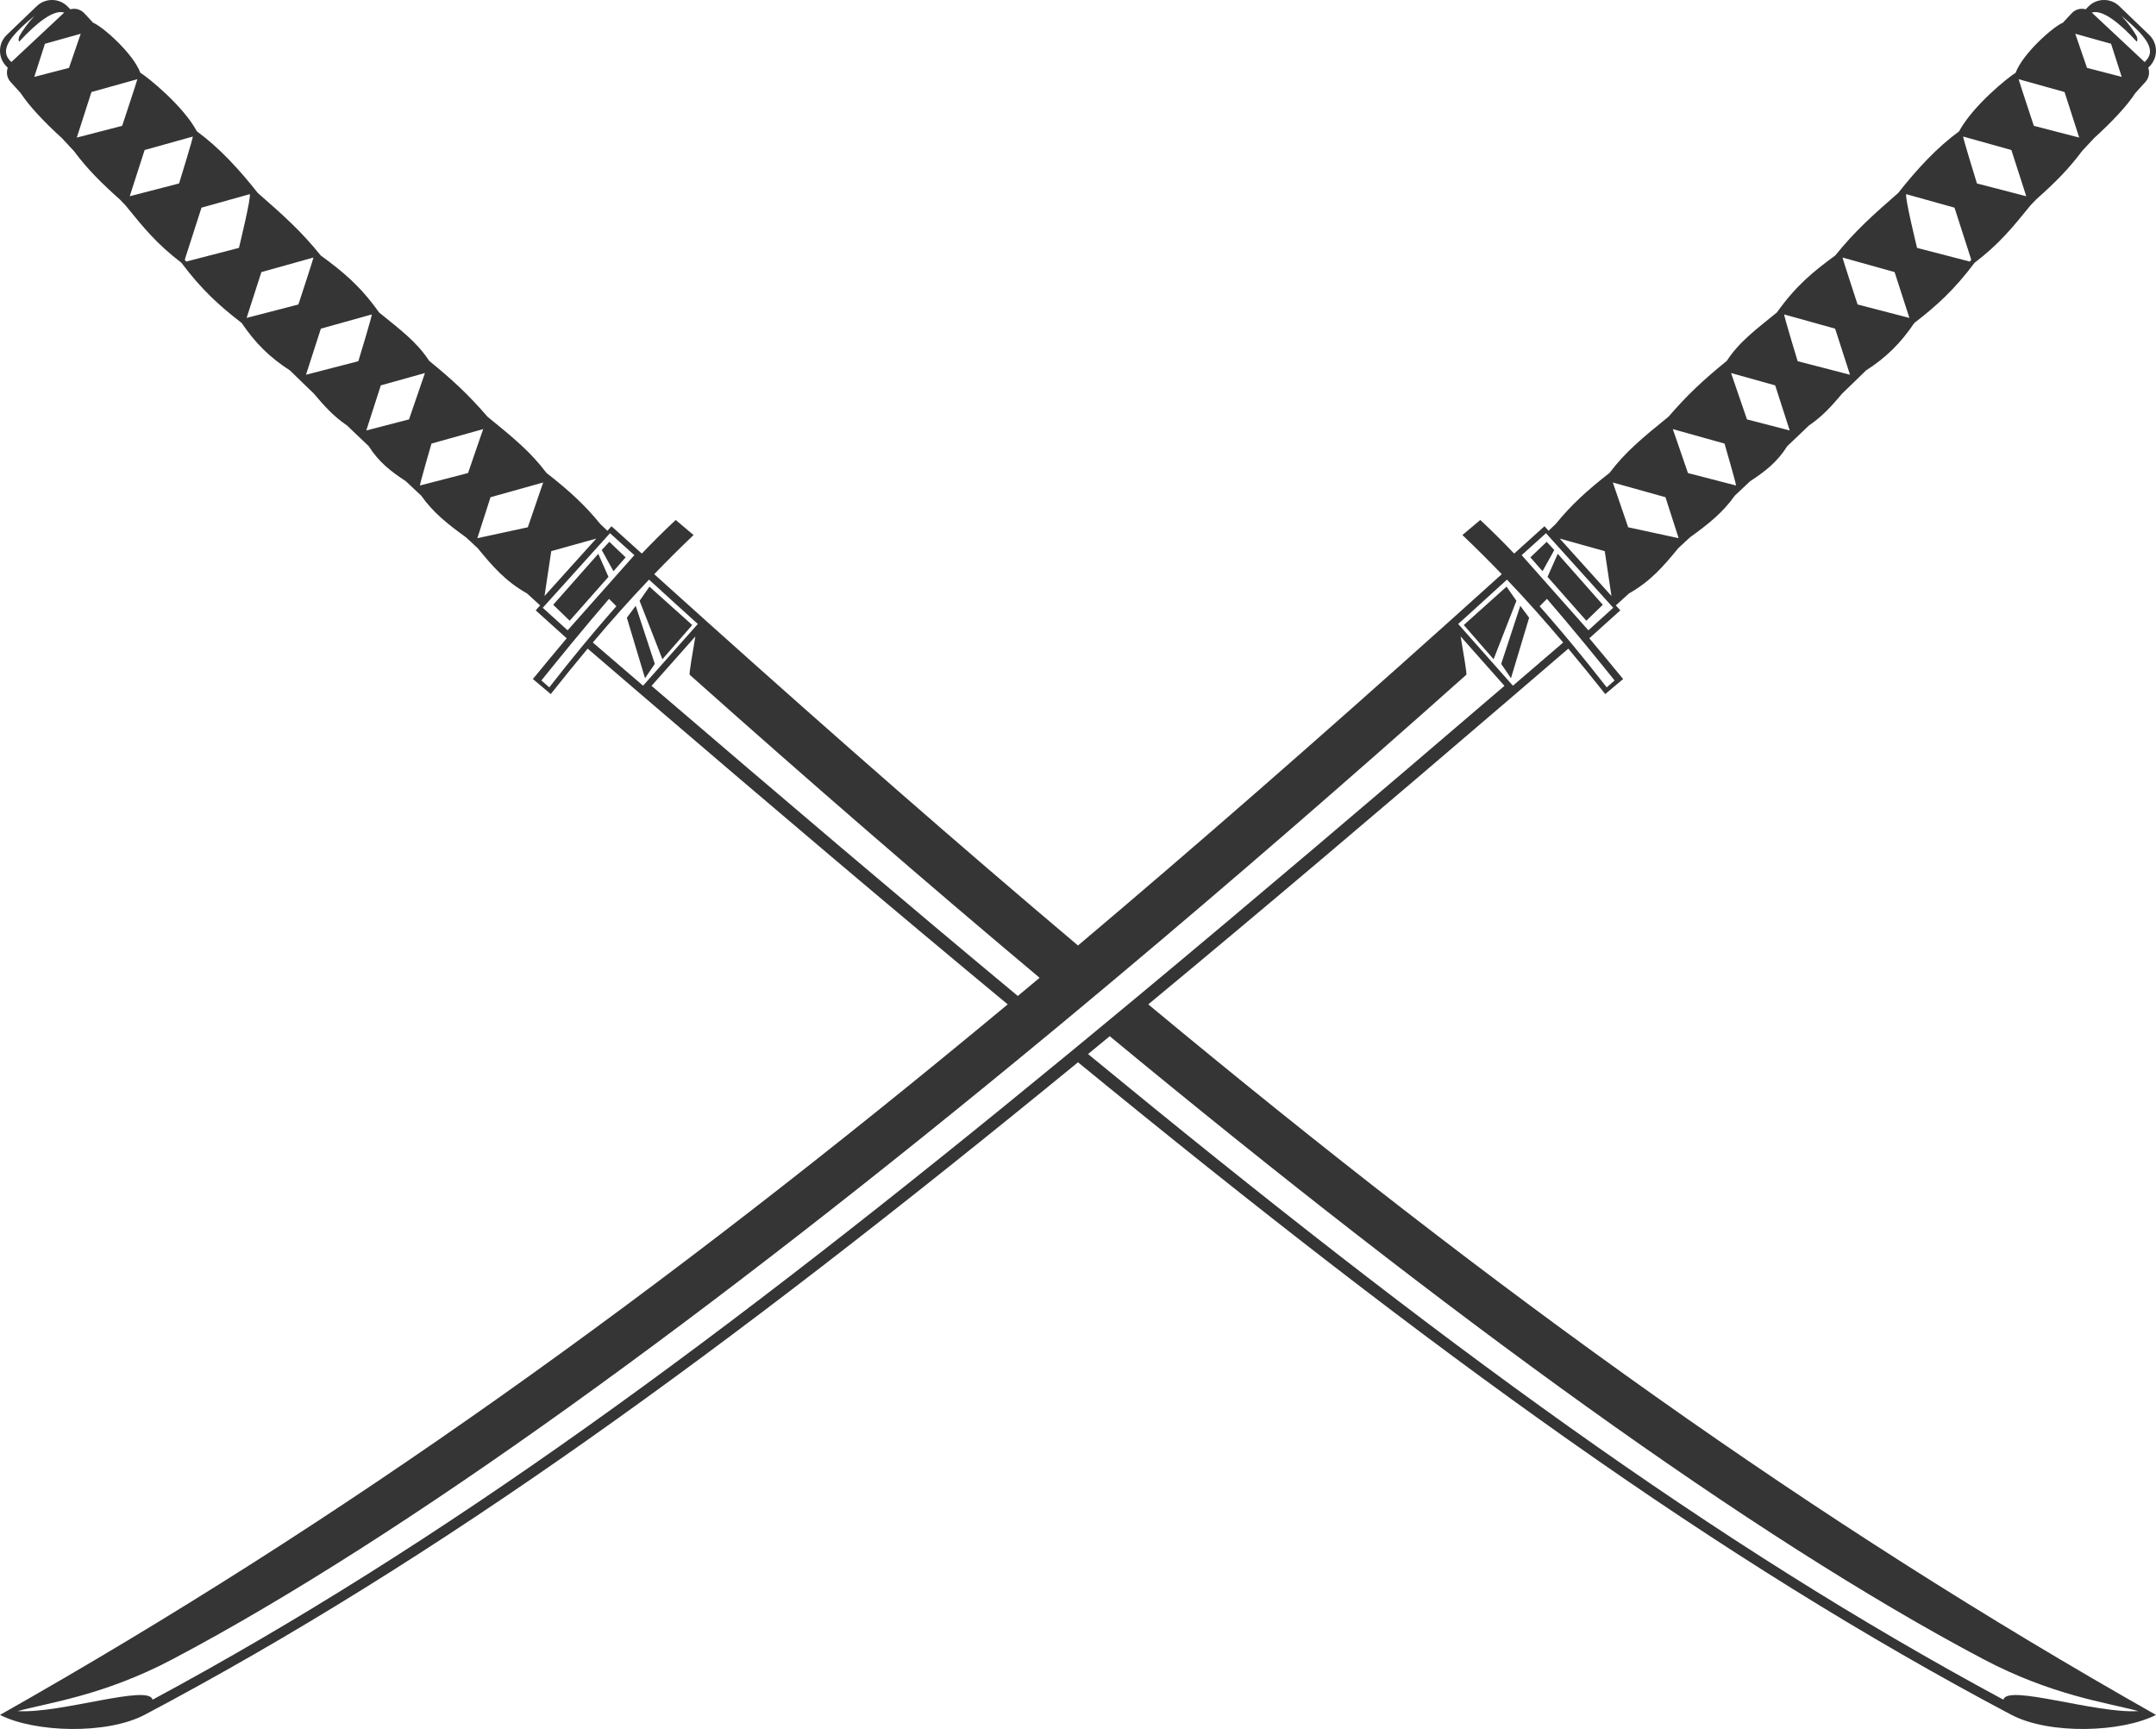 <?xml version="1.0" encoding="UTF-8"?>
<svg id="Layer_2" data-name="Layer 2" xmlns="http://www.w3.org/2000/svg" viewBox="0 0 906.82 727.27">
  <defs>
    <style>
      .cls-1 {
        fill: #353535;
        stroke-width: 0px;
      }
    </style>
  </defs>
  <g id="art">
    <g>
      <polygon class="cls-1" points="653.73 231.36 650.54 227.9 643.68 234.44 648.8 240.27 653.73 231.36"/>
      <polygon class="cls-1" points="667.21 261.09 674.14 254.39 655.19 232.95 650.9 242.64 667.21 261.09"/>
      <polygon class="cls-1" points="630.58 271.22 633.74 263.12 637.81 252.72 633.66 246.76 630.71 249.41 616.83 261.86 615.67 262.91 628.21 277.29 630.58 271.22"/>
      <polygon class="cls-1" points="635.52 285.28 643.16 259.83 639.44 254.82 631.41 279.25 635.52 285.28"/>
      <path class="cls-1" d="m482.97,422.47c47.64-39.47,98.48-82.57,153.54-129.78,7.62-6.54,15.34-13.16,23.13-19.86,5.11,6.12,10.24,12.45,15.53,19.12l7.52-6.33c-4.87-5.94-9.6-11.65-14.22-17.14l13.03-11.74-1.87-2.09c.79-.72,1.58-1.44,2.37-2.16,1.05-.95,2.09-1.91,3.14-2.86,9.09-5.14,14.48-11.39,20.78-19.08.38-.35.76-.7,1.14-1.05.55-.51,1.1-1.02,1.64-1.53.74-.67,1.46-1.35,2.2-2.02,7.87-5.66,13.81-10.47,18.77-17.48.7-.65,1.41-1.31,2.1-1.96.52-.5,1.04-.99,1.56-1.48.94-.87,1.85-1.74,2.78-2.61,6.4-4.2,11.4-8.06,15.62-14.76.81-.76,1.61-1.53,2.41-2.29,1.09-1.03,2.17-2.07,3.26-3.1,1.14-1.09,2.28-2.18,3.42-3.27,5.78-3.93,9.61-8.26,14.06-13.51,1.46-1.41,2.94-2.83,4.4-4.25.89-.87,1.78-1.73,2.67-2.6.96-.93,1.9-1.85,2.85-2.78,8.55-5.51,14.55-11.42,20.3-19.92.09-.08.17-.16.25-.24,9.05-6.95,16.65-13.81,25.15-25.16,10.37-7.94,15.73-14.54,23.55-24.18.78-.81,1.56-1.62,2.33-2.43,8-7.14,13.59-12.69,19.39-20.45.14-.15.28-.3.42-.45,1.19-1.27,2.37-2.54,3.54-3.8.36-.39.7-.76,1.06-1.14,7.3-6.64,13.71-13.38,17.36-18.96,1.3-1.43,2.61-2.87,3.89-4.3.12-.12.24-.25.35-.38,1.51-1.68,1.87-3.97,1.17-5.96l.67-.69c3.55-3.69,3.43-9.56-.25-13.11l-12.59-12.1c-3.69-3.55-9.55-3.44-13.1.25l-1.03,1.07c-.57-.15-1.14-.24-1.73-.22-1.59.06-3.1.74-4.17,1.9-.35.38-.7.76-1.06,1.13h-.01c-.87.95-1.75,1.89-2.63,2.83-3.92,1.58-16.72,12.72-19.88,21.06-3.21,1.97-17.92,13.79-23.79,24.65-9.23,6.77-17.38,15.51-25.6,25.91-10.93,9.56-18.17,16-26.48,26.3-9.25,6.75-16.54,12.71-24.52,23.94-8.83,7.23-15.75,12.22-21.07,20.36-10.16,8.29-16.6,14.32-24.52,23.49-11.05,8.97-18.3,14.98-24.82,23.66-9.61,7.51-16.14,13.49-22.66,21.51-1,.94-1.98,1.88-2.98,2.83l-1.72-1.9-12.75,11.49c-4.81-5.02-9.54-9.73-14.25-14.13l-7.52,6.33c5.8,5.53,11.27,10.98,16.55,16.47-7.56,6.82-15.07,13.59-22.53,20.28-54.38,48.78-105.96,93.92-155.71,135.91-49.75-41.99-101.33-87.13-155.71-135.91-7.46-6.69-14.97-13.46-22.53-20.28,5.28-5.49,10.75-10.94,16.55-16.47l-7.52-6.33c-4.71,4.4-9.44,9.11-14.25,14.13l-12.75-11.49-1.72,1.9c-1-.95-1.98-1.89-2.98-2.83-6.52-8.02-13.05-14-22.66-21.51-6.52-8.68-13.77-14.69-24.82-23.66-7.92-9.17-14.36-15.2-24.52-23.49-5.32-8.14-12.24-13.13-21.07-20.36-7.98-11.23-15.27-17.19-24.52-23.94-8.31-10.3-15.55-16.74-26.48-26.3-8.22-10.4-16.37-19.14-25.6-25.91-5.87-10.86-20.58-22.68-23.79-24.65-3.16-8.34-15.96-19.48-19.88-21.06-.88-.94-1.76-1.88-2.63-2.83h0c-.36-.37-.71-.75-1.06-1.13-1.07-1.16-2.58-1.84-4.17-1.9-.59-.02-1.16.07-1.73.22l-1.03-1.07c-3.55-3.69-9.41-3.8-13.1-.25L2.84,14.69c-3.68,3.55-3.8,9.42-.25,13.11l.67.69c-.7,1.99-.34,4.28,1.17,5.96.11.13.23.26.35.38,1.28,1.43,2.59,2.87,3.89,4.3,3.65,5.58,10.06,12.32,17.36,18.96.36.38.7.75,1.06,1.14,1.17,1.26,2.35,2.53,3.54,3.8.14.15.28.3.42.45,5.8,7.76,11.39,13.31,19.39,20.45.77.81,1.55,1.62,2.33,2.43,7.82,9.64,13.18,16.24,23.55,24.18,8.5,11.35,16.1,18.21,25.15,25.16.08.08.16.16.25.24,5.75,8.5,11.75,14.41,20.3,19.92.95.93,1.89,1.85,2.85,2.78.89.87,1.78,1.73,2.67,2.6,1.46,1.42,2.94,2.84,4.4,4.25,4.45,5.25,8.28,9.58,14.06,13.51,1.14,1.09,2.28,2.18,3.42,3.27,1.09,1.03,2.17,2.07,3.26,3.1.8.76,1.6,1.53,2.41,2.29,4.22,6.7,9.22,10.56,15.62,14.76.93.87,1.84,1.74,2.78,2.61.52.49,1.04.98,1.56,1.48.69.65,1.4,1.31,2.1,1.96,4.96,7.01,10.9,11.82,18.77,17.48.74.67,1.46,1.35,2.2,2.02.54.51,1.09,1.02,1.64,1.53.38.35.76.7,1.14,1.05,6.3,7.69,11.69,13.94,20.78,19.08,1.05.95,2.09,1.91,3.14,2.86.79.72,1.58,1.44,2.37,2.16l-1.87,2.09,13.03,11.74c-4.62,5.49-9.35,11.2-14.22,17.14l7.52,6.33c5.29-6.67,10.42-13,15.53-19.12,7.79,6.7,15.51,13.32,23.13,19.86,55.06,47.21,105.9,90.31,153.54,129.78C276.45,544.95,143.87,639.98,0,721.34c14.47,7.39,44.85,8.43,60.97-.11,122.86-65.04,241.94-151.11,392.44-274.4,150.5,123.29,269.58,209.36,392.44,274.4,16.12,8.54,46.5,7.5,60.97.11-143.87-81.36-276.45-176.39-423.85-298.87Zm196.14-136.25l-3.32,2.9c-4.88-6.27-9.65-12.21-14.32-17.86-.01,0-.02-.01-.02-.02-3.27-3.95-6.49-7.75-9.66-11.41-1.42-1.64-2.83-3.25-4.22-4.83l.98-.99,2.11-2.11c5.04,5.82,10.26,12.05,15.62,18.55,4.21,5.12,8.5,10.39,12.83,15.77ZM898.7,17.48c.44-.38.34-1.25,0-2.21-1.44-2.54-3.47-5.43-6.4-8.59,12.26,10.01,14.38,15.12,9.73,19.42h0s-5.67-5.32-5.67-5.32l-11-10.29-4.4-4.12-1.15-1.07c4.43-1.43,11.62,4.27,18.89,12.18Zm-20.26-1.72l9.48,2.65,3.01,9.37,1.47,4.56-14.6-3.79-4.93-14.35,5.57,1.56Zm-10.08,22.95l6.16,19.16-19.08-4.94s-6.4-19.3-6.4-19.62l19.32,5.4Zm-42.64,18.73l20.27,5.66,6.26,19.44-20.74-5.37s-6.03-19.48-5.79-19.73Zm-23.93,24.24l20.28,5.67,6.9,21.43c.03.21.07.43.08.63l-.55.61-22.18-5.75s-5.33-21.79-4.53-22.59Zm-4.91,32.77l6.22,19.28-21.79-5.66s-6.45-19.64-6.34-19.75l21.91,6.13Zm-46.42,17.82l21.4,5.97,6.26,19.39-22.02-5.7s-5.92-19.39-5.64-19.66Zm-3.81,29.83l6.11,18.97-17.97-4.66-6.7-19.5,18.56,5.19Zm-21.31,24.48s5.06,17.43,4.84,17.63l-20.22-5.23-6.36-18.48,21.74,6.08Zm-24.84,22.56l5.55,17.24-21.23-4.59-6.46-18.84,22.14,6.19Zm-25.54,22.69l2.83,18.86-21.76-24.15,18.93,5.29Zm-24.7-7.55l.78.87,1.1,1.23,3.15,3.48,1.42,1.58,11.39,12.64,10.43,11.57-8.51,7.72-1.95,1.76-10.32-11.63-10.88-12.26-1.61-1.82-3.12-3.51-2.13-2.4,10.25-9.23Zm-36.58,37.85c.15-.13.31-.28.47-.42,5.07-4.55,10.92-9.92,16.33-14.85,1.15-1.04,2.27-2.06,3.36-3.05,8.18,8.59,15.91,17.29,23.64,26.45-3.77,3.25-7.52,6.47-11.25,9.67-3.31,2.84-6.61,5.68-9.89,8.49l-1.49-1.67-21.16-23.87-.37-.42c.12-.11.24-.22.36-.33Zm-381.82-30.3l18.93-5.29-21.76,24.15,2.83-18.86ZM4.79,26.09h0c-1.48-1.36-2.27-2.81-2.27-4.47,0-3.57,3.64-8.12,12-14.94-2.93,3.16-4.96,6.05-6.4,8.59-.34.96-.44,1.83,0,2.21,7.27-7.91,14.46-13.61,18.89-12.18l-1.15,1.07-4.4,4.12-11,10.29-5.67,5.31Zm24.23,2.46l-14.6,3.79,1.47-4.56,3.01-9.37,9.48-2.65,5.57-1.56-4.93,14.35Zm22.36,24.38l-19.08,4.94,6.16-19.16,19.32-5.4c0,.32-6.4,19.62-6.4,19.62Zm23.93,24.24l-20.74,5.37,6.26-19.44,20.27-5.66c.24.25-5.79,19.73-5.79,19.73Zm25.19,27.1l-22.18,5.75-.55-.61c0-.2.05-.42.08-.63l6.9-21.43,20.28-5.67c.8.8-4.53,22.59-4.53,22.59Zm25.01,23.8l-21.79,5.66,6.22-19.28,21.91-6.13c.11.11-6.34,19.75-6.34,19.75Zm25.21,23.86l-22.02,5.7,6.26-19.39,21.4-5.97c.28.27-5.64,19.66-5.64,19.66Zm21.31,24.48l-17.97,4.66,6.11-18.97,18.56-5.19-6.7,19.5Zm24.83,22.57l-20.22,5.23c-.22-.2,4.84-17.63,4.84-17.63l21.74-6.08-6.36,18.48Zm25.14,22.81l-21.23,4.59,5.55-17.24,22.14-6.19-6.46,18.84Zm14.8,41.58l-8.51-7.72,10.43-11.57,11.39-12.64,1.42-1.58,3.15-3.48,1.1-1.23.78-.87,10.25,9.23-2.13,2.4-3.12,3.51-1.61,1.82-10.88,12.26-10.32,11.63-1.95-1.76Zm8.57,7.87s-.01.02-.02.02c-4.67,5.65-9.44,11.59-14.32,17.86l-3.32-2.9c4.33-5.38,8.62-10.65,12.83-15.77,5.36-6.5,10.58-12.73,15.62-18.55l2.11,2.11.98.99c-1.39,1.58-2.8,3.19-4.22,4.83-3.17,3.66-6.39,7.46-9.66,11.41Zm25.11,17.18c-3.28-2.81-6.58-5.65-9.89-8.49-3.73-3.2-7.48-6.42-11.25-9.67,7.73-9.16,15.46-17.86,23.64-26.45,1.09.99,2.21,2.01,3.36,3.05,5.41,4.93,11.26,10.3,16.33,14.85.16.14.32.29.47.42l.36.33-.37.42-21.16,23.87-1.49,1.67Zm3.56.07l18.43-20.79c-1.02,6.35-2.77,15.78-2.37,16.14,50.01,44.59,99.28,87.29,147.16,127.45-3.07,2.56-6.12,5.11-9.17,7.65-47.58-39.57-98.55-82.87-154.05-130.45Zm175.15,154.88c-147.72,121.52-263.41,206.09-385.03,271.58-1.37-6.71-38.84,5.95-56.74,4.79,13.38-3.62,36.28-6.56,65.33-21.91,96.89-51.21,225.21-144.49,367.31-261.97,1.41-1.16,2.82-2.33,4.23-3.5,3.03-2.51,6.07-5.03,9.12-7.57,5.36-4.46,10.75-8.96,16.15-13.5,47.88-40.16,97.15-82.86,147.16-127.45.4-.36-1.35-9.79-2.37-16.14l18.43,20.79c-55.5,47.58-106.47,90.88-154.05,130.45-5.44,4.52-10.85,9-16.2,13.42-3.06,2.53-6.1,5.04-9.12,7.53-1.41,1.16-2.82,2.32-4.22,3.48Zm393.47,271.58c-121.62-65.49-237.31-150.06-385.03-271.58,3.03-2.49,6.07-4.99,9.13-7.51,142.1,117.48,270.42,210.76,367.31,261.97,29.05,15.35,51.95,18.29,65.33,21.91-17.9,1.16-55.37-11.5-56.74-4.79Z"/>
      <polygon class="cls-1" points="263.14 234.44 256.28 227.9 253.09 231.36 258.02 240.27 263.14 234.44"/>
      <polygon class="cls-1" points="255.92 242.64 251.63 232.95 232.68 254.39 239.61 261.09 255.92 242.64"/>
      <polygon class="cls-1" points="276.11 249.41 273.16 246.76 269.01 252.72 273.08 263.12 276.24 271.22 278.61 277.29 291.15 262.91 289.99 261.86 276.11 249.41"/>
      <polygon class="cls-1" points="263.66 259.83 271.3 285.28 275.41 279.25 267.38 254.82 263.66 259.83"/>
    </g>
  </g>
</svg>